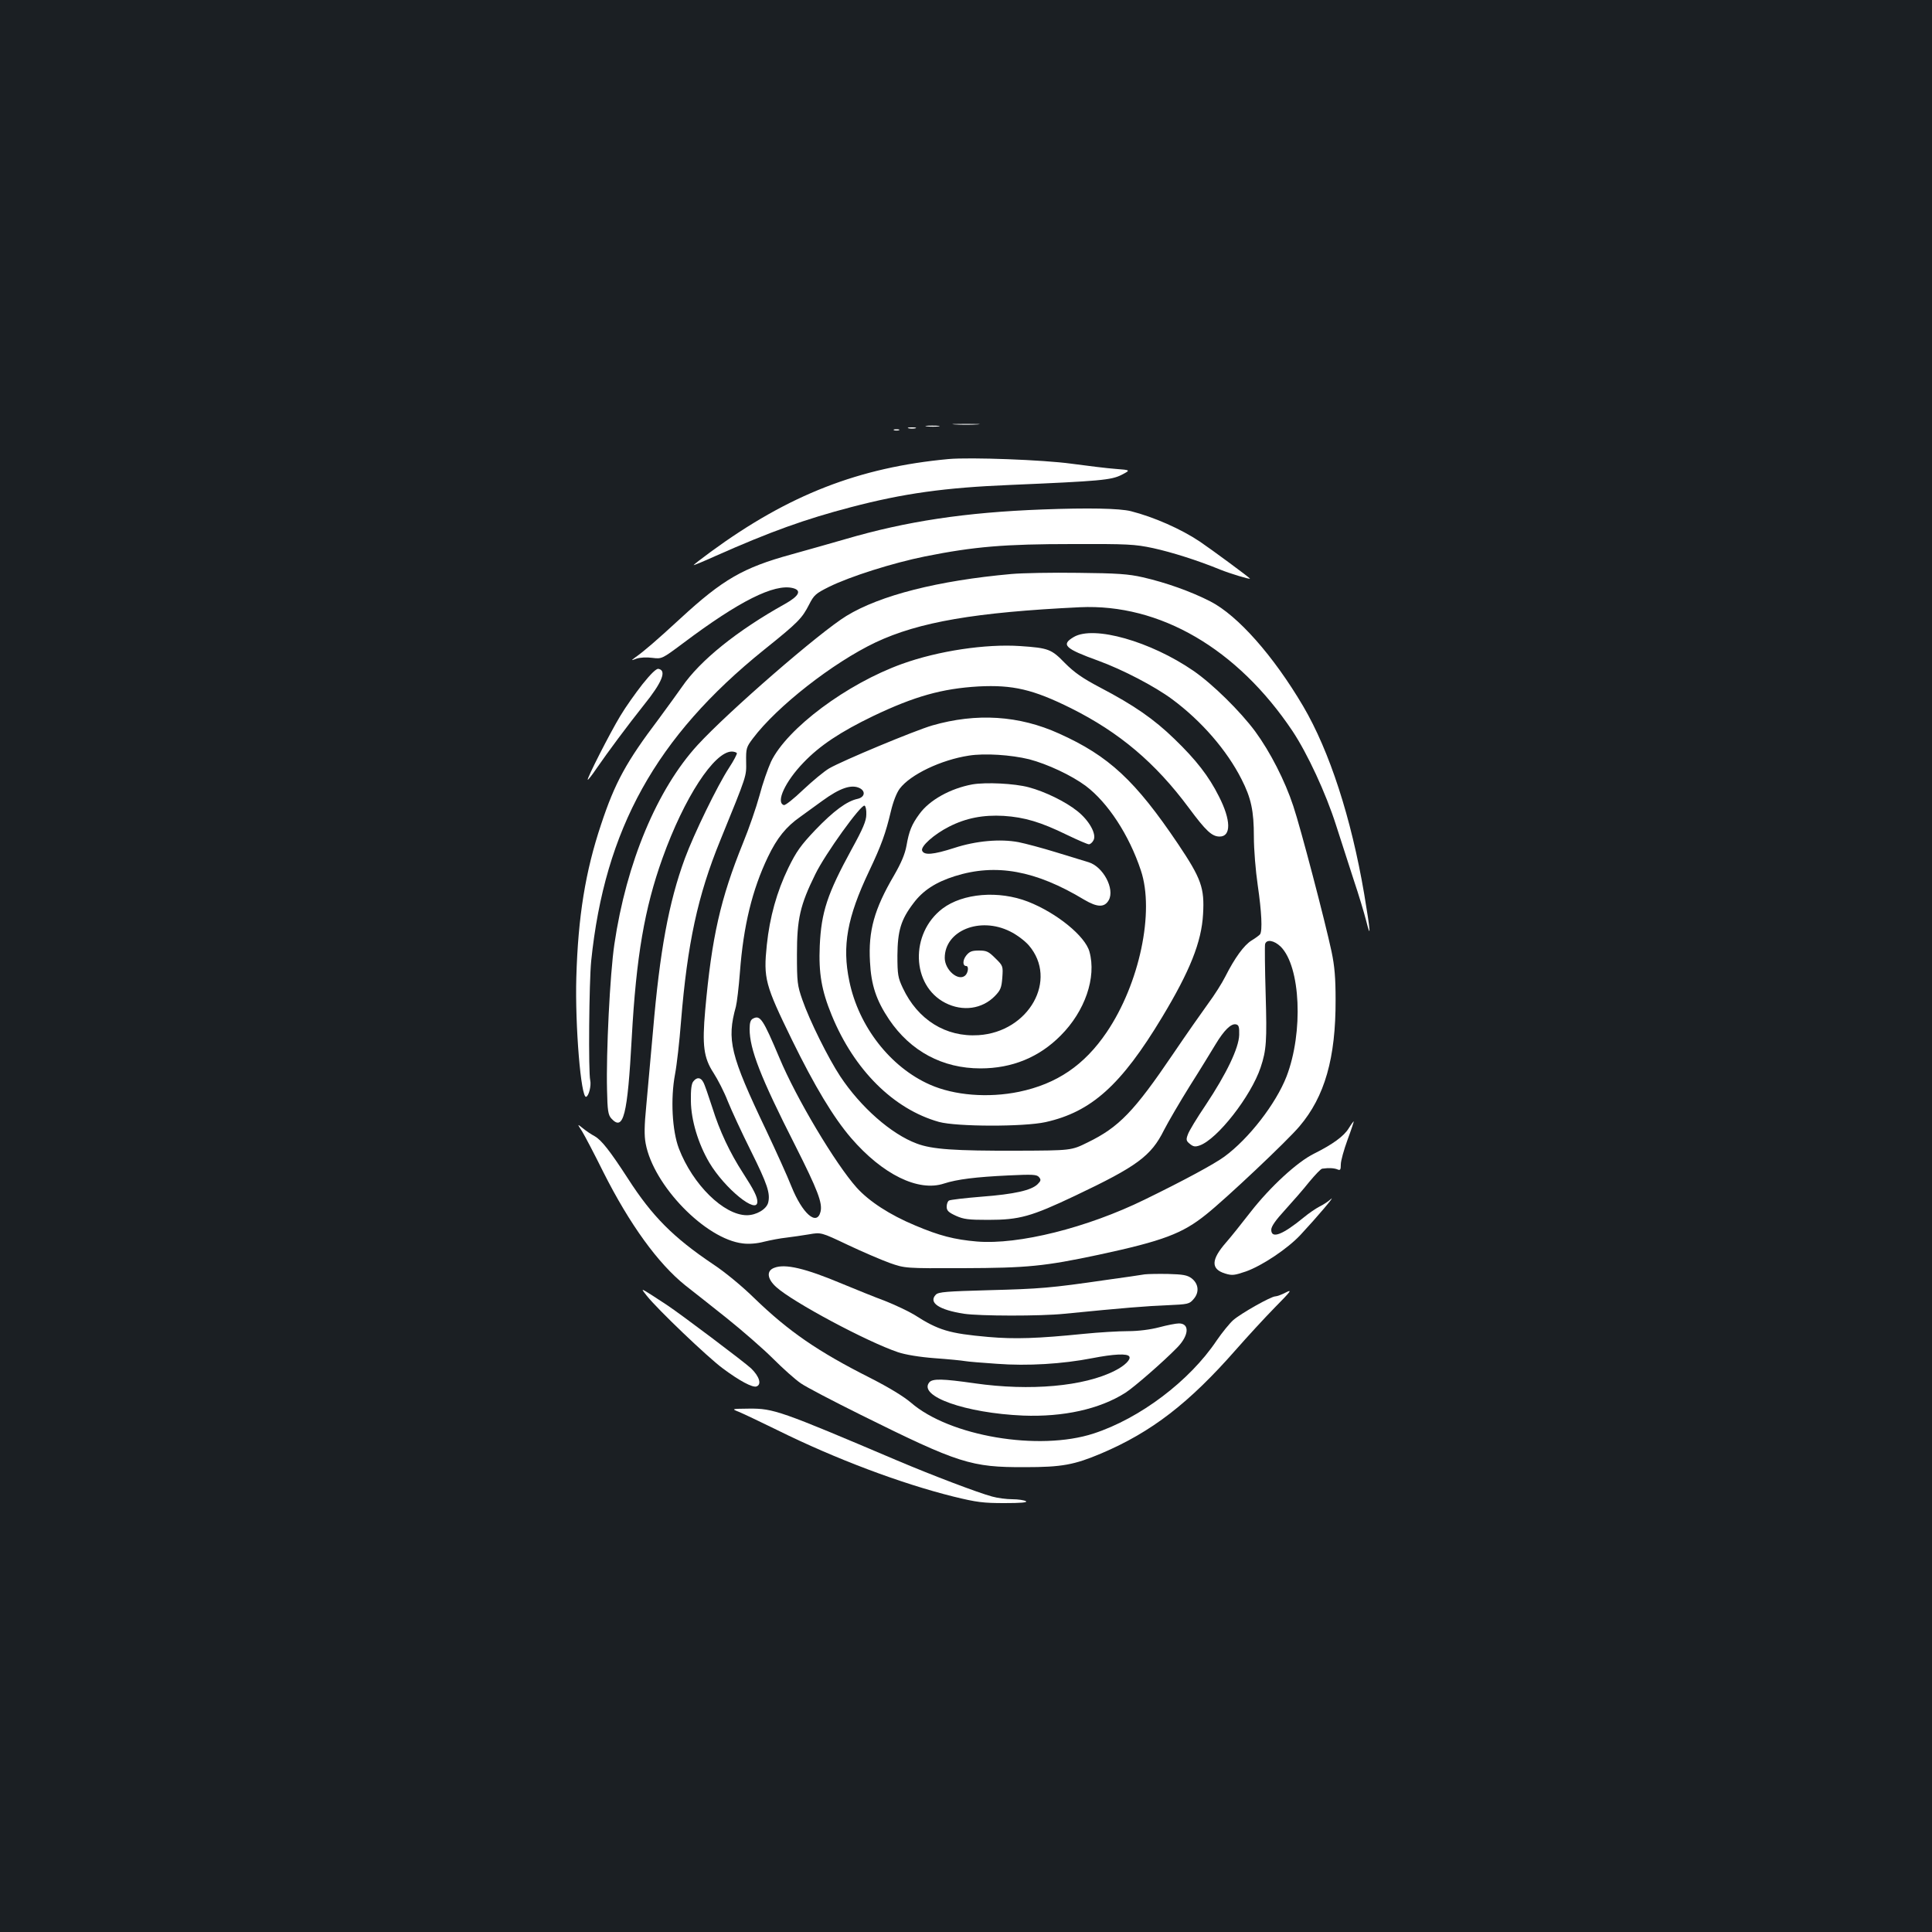 <?xml version="1.0" standalone="no"?>
<!DOCTYPE svg PUBLIC "-//W3C//DTD SVG 20010904//EN"
 "http://www.w3.org/TR/2001/REC-SVG-20010904/DTD/svg10.dtd">
<svg version="1.0" xmlns="http://www.w3.org/2000/svg"
 width="1000pt" height="1000pt" viewBox="0 0 1000 1000"
 preserveAspectRatio="xMidYMid meet">
<rect width="100%" height="100%" fill="#1b1f23"/>
<g transform="translate(0,1000) scale(0.1,-0.1)"
fill="#ffffff" stroke="none">
<path d="M4943 7803 c31 -2 83 -2 115 0 31 2 5 3 -58 3 -63 0 -89 -1 -57 -3z"/>
<path d="M4798 7793 c18 -2 45 -2 60 0 15 2 0 4 -33 4 -33 0 -45 -2 -27 -4z"/>
<path d="M4703 7783 c9 -2 25 -2 35 0 9 3 1 5 -18 5 -19 0 -27 -2 -17 -5z"/>
<path d="M4628 7773 c6 -2 18 -2 25 0 6 3 1 5 -13 5 -14 0 -19 -2 -12 -5z"/>
<path d="M4910 7624 c-464 -43 -828 -185 -1231 -480 -49 -36 -89 -67 -89 -69
0 -2 51 19 113 47 286 127 465 191 702 253 271 71 484 101 825 115 466 20 521
25 575 52 48 25 48 25 -31 31 -43 3 -146 16 -229 27 -145 20 -522 34 -635 24z"/>
<path d="M5395 7363 c-399 -15 -704 -61 -1021 -154 -72 -21 -197 -56 -279 -79
-248 -68 -354 -129 -573 -331 -126 -116 -189 -170 -233 -201 -24 -18 -24 -18
6 -7 17 6 53 8 81 4 50 -6 50 -6 160 76 290 218 472 309 568 285 47 -12 32
-41 -41 -82 -248 -138 -440 -293 -533 -429 -19 -27 -73 -102 -121 -167 -167
-221 -226 -328 -298 -546 -81 -242 -119 -476 -128 -792 -7 -247 24 -626 51
-617 14 5 27 58 21 85 -10 43 -6 507 5 618 70 682 336 1161 895 1611 177 142
196 162 233 234 25 49 34 57 102 91 109 54 330 124 498 158 255 51 412 64 762
64 287 1 324 -1 418 -21 96 -21 230 -63 347 -111 52 -21 155 -52 155 -47 0 4
-202 153 -260 192 -97 65 -238 127 -356 157 -59 15 -224 18 -459 9z"/>
<path d="M5235 7029 c-379 -34 -679 -110 -854 -217 -139 -85 -610 -494 -770
-668 -210 -229 -369 -610 -431 -1031 -23 -155 -43 -564 -38 -754 2 -108 6
-130 22 -148 63 -69 84 14 106 419 23 418 66 669 159 928 112 313 268 552 359
552 11 0 23 -4 26 -8 2 -4 -16 -39 -41 -77 -59 -90 -182 -343 -228 -468 -84
-228 -130 -481 -165 -892 -12 -137 -28 -312 -35 -389 -10 -102 -11 -153 -3
-195 40 -217 310 -495 503 -517 31 -4 73 -1 110 9 33 8 85 18 115 21 30 4 83
11 117 17 63 11 63 11 200 -54 76 -36 174 -78 218 -94 80 -28 80 -28 380 -27
333 1 422 10 700 69 335 72 435 110 558 209 103 82 421 382 483 456 131 154
188 354 187 655 0 113 -5 174 -21 250 -34 159 -160 640 -198 753 -43 131 -120
281 -197 386 -77 104 -221 246 -320 314 -221 152 -515 236 -619 175 -68 -40
-47 -60 127 -123 126 -46 293 -133 383 -200 151 -112 282 -263 358 -413 50
-98 64 -164 64 -298 0 -66 9 -176 20 -251 20 -137 25 -235 12 -254 -4 -5 -24
-20 -44 -32 -39 -24 -87 -90 -136 -187 -17 -34 -57 -97 -89 -140 -32 -44 -114
-161 -181 -260 -202 -298 -280 -379 -442 -458 -85 -42 -85 -42 -365 -43 -324
-1 -441 7 -520 37 -132 49 -290 188 -396 348 -62 94 -159 289 -196 396 -26 74
-28 92 -28 235 0 183 16 255 95 415 51 105 237 363 255 355 6 -3 10 -23 9 -46
0 -32 -17 -73 -76 -180 -126 -231 -157 -324 -165 -500 -6 -141 9 -230 62 -359
116 -283 320 -486 555 -552 91 -25 438 -26 552 -1 237 53 391 191 603 543 144
239 204 389 212 533 8 136 -9 184 -129 363 -221 328 -358 456 -616 572 -207
94 -428 108 -657 42 -92 -27 -464 -182 -533 -222 -26 -15 -86 -65 -135 -111
-48 -46 -93 -82 -100 -79 -43 14 8 123 102 220 84 88 191 159 361 241 214 102
356 142 545 153 177 9 282 -15 479 -113 250 -125 436 -282 609 -515 89 -120
120 -149 160 -149 60 0 59 85 -4 208 -52 104 -118 189 -230 297 -106 103 -210
175 -384 266 -93 49 -134 78 -183 127 -70 72 -84 78 -232 88 -178 12 -424 -25
-610 -92 -287 -103 -596 -334 -679 -506 -16 -35 -44 -114 -60 -176 -17 -62
-55 -172 -85 -245 -117 -289 -162 -487 -196 -867 -16 -180 -8 -245 43 -323 22
-34 56 -100 74 -147 19 -47 72 -162 119 -256 86 -173 102 -221 90 -269 -9 -34
-61 -65 -111 -65 -119 1 -279 158 -351 345 -35 92 -44 258 -20 385 9 47 23
170 31 274 33 402 86 650 203 936 141 346 135 330 134 408 -1 68 1 75 35 120
124 165 414 392 635 497 225 106 517 156 1058 182 413 19 814 -214 1100 -641
77 -116 172 -320 225 -486 26 -80 67 -208 92 -285 26 -77 54 -171 64 -210 26
-104 23 -58 -10 138 -67 393 -179 739 -316 972 -154 261 -338 469 -480 542
-99 51 -231 98 -350 125 -74 17 -133 21 -335 23 -135 2 -290 -1 -345 -6z m92
-959 c95 -25 219 -83 293 -138 114 -86 224 -253 285 -437 72 -214 -7 -587
-177 -838 -116 -171 -258 -267 -453 -308 -160 -33 -336 -19 -462 37 -204 90
-369 301 -417 536 -38 182 -11 330 102 568 65 137 86 197 113 310 12 51 30 97
46 118 55 73 214 149 358 171 82 13 218 4 312 -19z m-876 -150 c31 -17 24 -47
-13 -55 -55 -12 -123 -62 -218 -161 -75 -79 -98 -111 -140 -197 -59 -122 -96
-254 -111 -398 -18 -174 -9 -206 130 -491 118 -241 215 -402 306 -508 163
-189 348 -280 481 -236 68 22 164 34 334 42 125 6 147 5 158 -9 11 -13 10 -19
-7 -36 -32 -32 -120 -52 -290 -65 -87 -7 -163 -16 -169 -20 -7 -4 -12 -18 -12
-32 0 -20 9 -29 48 -47 40 -18 65 -21 167 -21 162 0 222 17 450 125 320 152
393 205 460 340 21 41 81 144 134 229 54 85 113 182 133 215 44 73 80 108 105
103 15 -3 18 -13 17 -55 -2 -68 -66 -201 -173 -362 -46 -68 -88 -137 -93 -154
-10 -26 -8 -33 11 -48 17 -14 27 -16 50 -8 92 32 266 255 316 404 30 90 33
137 26 380 -4 132 -5 248 -3 258 7 27 47 20 81 -13 103 -103 118 -443 30 -672
-55 -141 -195 -322 -322 -415 -52 -38 -207 -122 -412 -222 -298 -146 -654
-235 -869 -217 -116 10 -194 30 -319 83 -132 55 -239 125 -303 196 -109 122
-312 461 -400 672 -85 201 -99 222 -136 203 -13 -6 -18 -21 -18 -54 0 -104 56
-249 236 -603 117 -232 142 -298 131 -343 -19 -76 -94 -10 -151 132 -20 51
-79 181 -130 289 -187 392 -205 468 -157 641 5 19 15 100 21 180 18 237 63
424 145 595 47 98 94 156 167 207 25 18 76 55 113 82 93 68 153 88 196 66z"/>
<path d="M5033 5940 c-114 -21 -222 -81 -274 -153 -40 -54 -54 -89 -67 -164
-8 -44 -27 -89 -65 -155 -102 -174 -133 -286 -124 -446 6 -120 32 -199 99
-299 111 -164 276 -253 473 -253 163 0 303 57 415 170 126 126 186 301 149
434 -22 81 -170 201 -318 259 -152 59 -337 44 -443 -36 -169 -129 -161 -398
15 -488 90 -46 191 -32 257 36 29 30 34 43 38 95 4 59 4 61 -36 100 -35 35
-45 40 -85 40 -37 0 -49 -5 -66 -26 -19 -24 -19 -54 0 -54 15 0 10 -37 -6 -50
-36 -30 -105 30 -105 92 0 141 182 215 338 137 35 -17 77 -49 97 -72 153 -178
1 -448 -260 -465 -170 -11 -315 80 -392 244 -25 53 -28 69 -28 169 1 127 18
185 83 270 49 66 116 109 214 140 213 67 418 30 670 -122 68 -40 105 -41 127
-2 32 58 -29 173 -104 196 -22 7 -98 30 -170 52 -71 22 -158 45 -193 52 -95
18 -220 7 -333 -30 -109 -35 -156 -39 -166 -14 -9 22 62 85 139 124 88 45 177
62 283 56 108 -7 192 -32 327 -98 56 -27 107 -49 114 -49 7 0 18 9 24 21 17
31 -22 102 -84 151 -61 49 -168 101 -251 123 -74 20 -222 27 -292 15z"/>
<path d="M3325 6458 c-36 -46 -88 -119 -114 -163 -54 -89 -174 -325 -169 -331
2 -2 23 25 46 59 57 83 162 224 244 327 96 119 120 180 76 188 -11 2 -39 -25
-83 -80z"/>
<path d="M3589 4403 c-10 -11 -14 -43 -13 -102 1 -99 38 -221 95 -318 80 -135
249 -272 249 -203 0 25 -17 60 -74 148 -68 105 -121 217 -159 339 -20 61 -40
121 -47 132 -13 25 -33 27 -51 4z"/>
<path d="M6981 4160 c-25 -41 -83 -83 -179 -131 -88 -43 -229 -174 -328 -301
-48 -62 -105 -133 -127 -158 -79 -90 -81 -139 -5 -162 36 -11 48 -9 107 11 84
30 216 118 283 190 83 89 184 208 157 185 -13 -12 -40 -30 -59 -39 -19 -10
-55 -34 -80 -55 -112 -92 -170 -114 -170 -65 0 17 23 50 71 102 39 43 96 108
126 146 31 37 60 68 67 68 34 5 63 3 79 -4 14 -6 17 -2 17 26 0 19 16 76 35
128 19 51 33 94 32 95 -1 1 -13 -15 -26 -36z"/>
<path d="M3013 4144 c14 -23 64 -118 110 -211 136 -270 283 -473 424 -586 38
-29 134 -106 215 -170 81 -65 189 -159 240 -210 51 -51 115 -108 143 -127 27
-19 167 -92 310 -163 508 -252 571 -272 850 -271 192 0 255 12 395 71 261 111
454 260 698 538 58 66 148 164 201 218 84 85 91 95 56 77 -21 -11 -46 -20 -54
-20 -22 0 -178 -88 -218 -123 -19 -17 -58 -65 -86 -106 -140 -209 -397 -403
-637 -481 -283 -92 -745 -14 -945 160 -39 33 -113 78 -209 127 -272 137 -423
241 -601 413 -63 62 -154 137 -215 177 -205 138 -314 247 -440 443 -94 145
-137 199 -172 219 -17 9 -44 27 -61 41 -30 24 -30 24 -4 -16z"/>
<path d="M4008 3438 c-42 -15 -38 -57 10 -100 86 -78 470 -283 630 -337 39
-13 111 -25 190 -31 70 -5 141 -12 157 -15 17 -3 91 -9 165 -14 158 -12 339
-1 493 29 113 22 182 25 192 9 10 -15 -23 -48 -75 -74 -159 -81 -438 -106
-725 -65 -167 24 -218 25 -235 5 -59 -72 187 -159 485 -172 209 -8 396 33 530
118 44 28 197 161 268 234 61 62 66 125 9 125 -15 0 -61 -9 -102 -20 -46 -12
-108 -20 -161 -20 -48 0 -151 -6 -230 -14 -238 -24 -357 -28 -494 -16 -202 18
-257 34 -383 115 -30 18 -97 50 -150 71 -54 20 -155 61 -225 90 -188 79 -293
104 -349 82z"/>
<path d="M5925 3404 c-16 -3 -106 -16 -200 -29 -289 -42 -342 -46 -607 -53
-219 -6 -260 -9 -274 -23 -40 -41 16 -79 146 -99 81 -12 394 -13 520 0 312 31
427 40 530 44 110 5 116 6 138 32 31 35 26 80 -11 108 -22 16 -44 20 -120 22
-50 1 -105 0 -122 -2z"/>
<path d="M3347 3294 c55 -70 316 -319 393 -376 87 -65 156 -102 176 -94 27 10
15 51 -28 93 -34 32 -367 283 -437 329 -9 6 -43 28 -75 49 -60 38 -60 38 -29
-1z"/>
<path d="M3825 2692 c22 -9 112 -52 200 -95 301 -149 640 -276 909 -343 122
-30 156 -34 265 -34 85 0 121 3 111 10 -8 5 -40 10 -70 10 -30 0 -77 6 -105
14 -74 20 -308 109 -490 186 -607 258 -641 270 -767 269 -93 -1 -93 -1 -53
-17z"/>
</g>
</svg>
